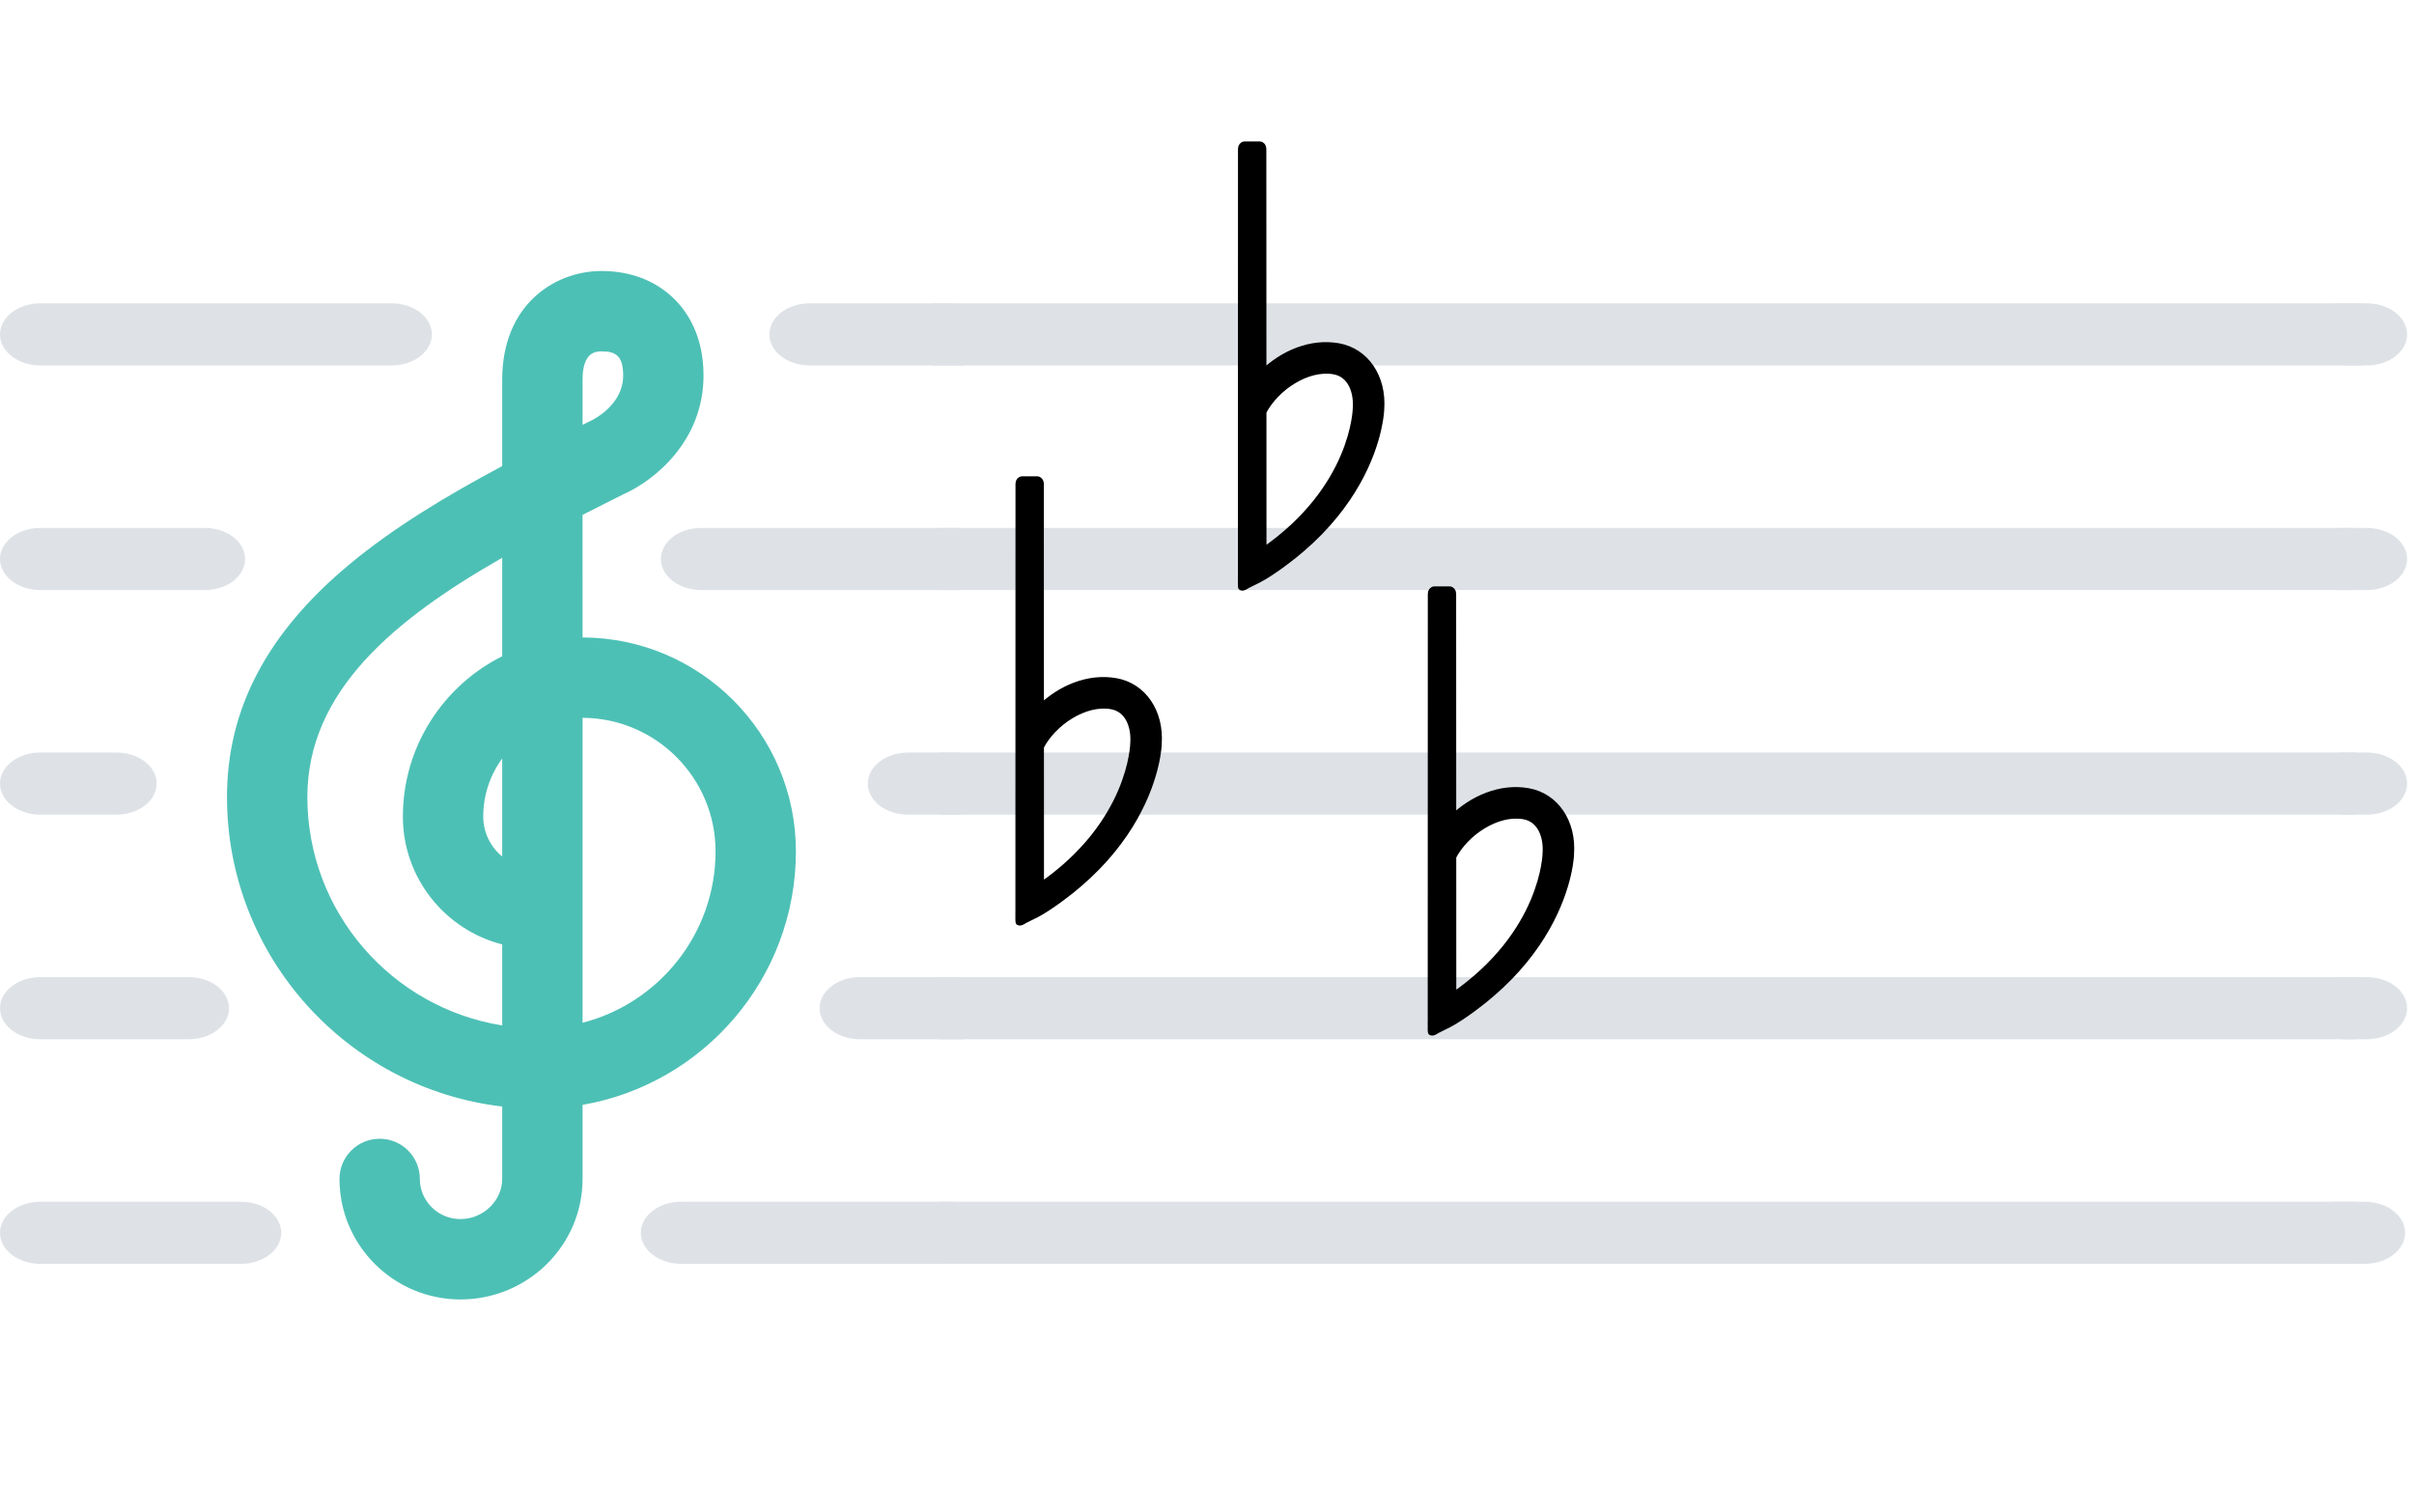 <?xml version="1.0" encoding="utf-8"?>
<!-- Generator: Adobe Illustrator 16.0.0, SVG Export Plug-In . SVG Version: 6.00 Build 0)  -->
<!DOCTYPE svg PUBLIC "-//W3C//DTD SVG 1.1//EN" "http://www.w3.org/Graphics/SVG/1.1/DTD/svg11.dtd">
<svg version="1.1" id="Capa_1" xmlns="http://www.w3.org/2000/svg" xmlns:xlink="http://www.w3.org/1999/xlink" x="0px" y="0px"
	 width="1397.14px" height="875.445px" viewBox="-20 -33.555 1397.14 875.445" enable-background="new -20 -33.555 1397.14 875.445"
	 xml:space="preserve">
<g id="STAFF_2_">
	<g>
		<g>
			<g>
				<g>
					<path fill="#DEE2E6" d="M1348.723,662.031h-18.794c-0.887,4.707-1.859,9.436-2.931,14.192
						c-1.431,7.368-1.72,14.561-1.635,21.745h23.358c12.844,0,23.253-8.045,23.253-17.969S1361.566,662.031,1348.723,662.031z"/>
					<rect x="523.509" y="662.031" fill="#DEE2E6" width="819.58" height="35.938"/>
					<path fill="#DEE2E6" d="M529.14,676.224c1.07-4.757,2.044-9.485,2.931-14.192h-157.93c-12.843,0-23.254,8.045-23.254,17.969
						s10.411,17.969,23.254,17.969h153.364C527.421,690.784,527.71,683.592,529.14,676.224z"/>
					<path fill="#DEE2E6" d="M119.519,662.031H3.253C-9.59,662.031-20,670.076-20,680s10.41,17.969,23.253,17.969h116.267
						c12.843,0,23.253-8.045,23.253-17.969S132.362,662.031,119.519,662.031z"/>
				</g>
				<g>
					<path fill="#DEE2E6" d="M1349.885,532.031h-17.646c0.278,5.297,0.824,10.592,1.76,15.889
						c0.771,6.706,1.275,13.383,1.542,20.049h14.345c12.843,0,23.253-8.044,23.253-17.969
						C1373.139,540.076,1362.727,532.031,1349.885,532.031z"/>
					<rect x="523.509" y="532.031" fill="#DEE2E6" width="819.58" height="35.938"/>
					<path fill="#DEE2E6" d="M3.253,567.969h86.036c12.843,0,23.254-8.044,23.254-17.969c0-9.924-10.411-17.969-23.254-17.969H3.253
						C-9.59,532.031-20,540.076-20,550C-20,559.925-9.59,567.969,3.253,567.969z"/>
					<path fill="#DEE2E6" d="M534.381,532.031h-56.765c-12.843,0-23.253,8.045-23.253,17.969c0,9.925,10.41,17.969,23.253,17.969
						h60.065c-0.267-6.666-0.771-13.344-1.542-20.049C535.205,542.623,534.659,537.327,534.381,532.031z"/>
				</g>
				<g>
					<path fill="#DEE2E6" d="M1349.885,402.031h-16.057c0.396,11.979,0.68,23.958,0.607,35.938h15.448
						c12.843,0,23.253-8.045,23.253-17.969C1373.137,410.075,1362.727,402.031,1349.885,402.031z"/>
					<rect x="523.509" y="402.031" fill="#DEE2E6" width="819.58" height="35.937"/>
					<path fill="#DEE2E6" d="M3.253,437.969h44.182c12.843,0,23.253-8.045,23.253-17.969c0-9.925-10.41-17.969-23.253-17.969H3.253
						C-9.59,402.031-20,410.076-20,420S-9.59,437.969,3.253,437.969z"/>
					<path fill="#DEE2E6" d="M535.97,402.031h-30.449c-12.843,0-23.253,8.044-23.253,17.969c0,9.924,10.41,17.969,23.253,17.969
						h31.058C536.65,425.989,536.366,414.01,535.97,402.031z"/>
				</g>
				<g>
					<path fill="#DEE2E6" d="M1349.885,272.031h-16.244c-1.058,11.979-1.519,23.958-1.607,35.938h17.853
						c12.843,0,23.253-8.045,23.253-17.969S1362.727,272.031,1349.885,272.031z"/>
					<rect x="523.509" y="272.031" fill="#DEE2E6" width="819.58" height="35.938"/>
					<path fill="#DEE2E6" d="M3.253,307.969h95.338c12.844,0,23.254-8.045,23.254-17.969s-10.41-17.969-23.254-17.969H3.253
						C-9.59,272.031-20,280.076-20,289.999C-20,299.923-9.59,307.969,3.253,307.969z"/>
					<path fill="#DEE2E6" d="M385.767,272.031c-12.843,0-23.253,8.044-23.253,17.969s10.41,17.969,23.253,17.969h148.407
						c0.09-11.979,0.551-23.958,1.607-35.938H385.767L385.767,272.031z"/>
				</g>
				<g>
					<path fill="#DEE2E6" d="M1349.885,142.031h-19.688c1.429,2.806,2.526,5.65,2.801,8.608c1.758,9.056,2.813,18.179,3.374,27.329
						h13.513c12.843,0,23.253-8.044,23.253-17.968C1373.138,150.076,1362.727,142.031,1349.885,142.031z"/>
					<rect x="519.139" y="142.031" fill="#DEE2E6" width="828.188" height="35.937"/>
					<path fill="#DEE2E6" d="M532.34,142.031h-83.789c-12.844,0-23.253,8.044-23.253,17.968c0,9.923,10.409,17.969,23.253,17.969
						h89.964c-0.562-9.149-1.616-18.272-3.374-27.329C534.866,147.681,533.768,144.837,532.34,142.031z"/>
					<path fill="#DEE2E6" d="M3.253,177.968h203.465c12.844,0,23.254-8.044,23.254-17.969s-10.41-17.968-23.254-17.968H3.253
						C-9.59,142.031-20,150.075-20,160S-9.59,177.968,3.253,177.968z"/>
				</g>
			</g>
		</g>
	</g>
</g>
<path id="CLEF_2_" fill="#4DC0B5" d="M440.645,459.21c0-68.152-55.359-123.619-123.475-123.789V264.45
	c7.865-4.009,15.778-7.983,23.667-11.941c17.585-7.753,46.344-30.54,46.344-68.746c0-22.784-9.236-36.675-16.984-44.315
	c-10.709-10.563-25.26-16.144-42.081-16.144c-0.272,0-0.545,0.005-0.878,0.012c-27.247,0.464-56.573,20.307-56.573,62.772v50.13
	c-31.739,16.932-62.357,35.229-88.325,56.812c-47.748,39.69-70.959,83.773-70.959,134.761c0,92.321,69.726,168.662,159.284,179.12
	v41.915c0,12.604-11.064,23.253-24.164,23.253c-12.961,0-23.505-10.432-23.505-23.253c0-12.843-10.41-23.254-23.253-23.254
	s-23.254,10.411-23.254,23.254c0,38.465,31.407,69.759,70.012,69.759c38.967,0,70.671-31.294,70.671-69.759v-42.869
	C387.202,593.846,440.645,532.649,440.645,459.21z M270.664,462.209c-6.699-5.477-10.984-13.8-10.984-23.105
	c0-12.573,4.081-24.214,10.984-33.663V462.209z M270.664,346.289c-34.053,17.016-57.491,52.229-57.491,92.813
	c0,35.592,24.483,65.567,57.491,73.984v46.885c-63.83-10.129-112.776-65.546-112.776-132.181
	c0-61.271,50.313-102.81,112.776-138.491V346.289z M317.171,186.088c0-16.087,7.89-16.221,10.794-16.271l0.282-0.006
	c7.873,0.024,12.43,2.348,12.43,13.952c0,16.983-17.041,25.446-18.865,26.301c-0.541,0.218-0.677,0.298-1.25,0.586
	c-1.131,0.566-2.26,1.135-3.391,1.702V186.088z M317.171,558.427v-176.5c42.472,0.169,76.968,34.772,76.968,77.282
	C394.138,506.9,361.372,547.082,317.171,558.427z"/>
<g id="SHARPS" display="none">
	
		<path display="inline" stroke="#000000" stroke-width="7" stroke-linecap="round" stroke-linejoin="round" stroke-miterlimit="10" d="
		M701.3,118.476c0.506-0.069,0.883-0.502,0.883-1.008v-15.563c0-0.615-0.538-1.083-1.142-1.006l-35.005,4.54l4.546-34.999
		c0.078-0.609-0.395-1.148-1.009-1.148H654.01c-0.508,0-0.938,0.382-1.007,0.886l-4.882,37.587l-60.413,7.839l5.857-45.163
		c0.082-0.609-0.395-1.148-1.008-1.148h-15.564c-0.509,0-0.941,0.382-1.01,0.886l-6.197,47.753l-47.751,6.195
		c-0.505,0.068-0.884,0.497-0.884,1.008v15.562c0,0.616,0.541,1.089,1.147,1.01l45.165-5.859l-7.836,60.415l-37.592,4.881
		c-0.505,0.067-0.884,0.497-0.884,1.008v15.563c0,0.613,0.541,1.088,1.147,1.006l34.999-4.542l-4.542,35.002
		c-0.077,0.608,0.393,1.148,1.007,1.148h15.564c0.508,0,0.942-0.383,1.009-0.889l4.877-37.586l60.417-7.842l-5.858,45.169
		c-0.081,0.608,0.394,1.148,1.008,1.148h15.563c0.509,0,0.945-0.383,1.012-0.889l6.19-47.753l47.756-6.191
		c0.509-0.071,0.882-0.498,0.882-1.011v-15.564c0-0.608-0.537-1.088-1.141-1.009l-45.173,5.858l7.843-60.415L701.3,118.476z
		 M637.959,186.095l-60.422,7.845l7.843-60.42l60.418-7.842L637.959,186.095z"/>
	<path stroke="#000000" stroke-width="7" stroke-linecap="round" stroke-linejoin="round" stroke-miterlimit="10" d="
		M826.216,306.984c0.5-0.069,0.882-0.498,0.882-1.008v-15.563c0-0.615-0.544-1.083-1.146-1.006l-35,4.54l4.546-34.998
		c0.075-0.609-0.395-1.146-1.009-1.146h-15.563c-0.508,0-0.944,0.379-1.009,0.883l-4.881,37.587l-60.411,7.843l5.856-45.167
		c0.082-0.609-0.395-1.147-1.012-1.147h-15.563c-0.506,0-0.938,0.38-1.007,0.884l-6.197,47.754l-47.752,6.194
		c-0.503,0.068-0.883,0.497-0.883,1.008v15.562c0,0.617,0.541,1.089,1.148,1.012l45.164-5.862l-7.841,60.416l-37.589,4.885
		c-0.503,0.063-0.883,0.493-0.883,1.005v15.562c0,0.617,0.541,1.089,1.148,1.007l34.996-4.543l-4.543,35.003
		c-0.072,0.604,0.392,1.147,1.009,1.147h15.563c0.508,0,0.946-0.383,1.013-0.891l4.877-37.584l60.411-7.842l-5.856,45.17
		c-0.082,0.604,0.396,1.147,1.012,1.147h15.563c0.508,0,0.938-0.383,1.004-0.891l6.198-47.752l47.755-6.191
		c0.506-0.068,0.883-0.499,0.883-1.01v-15.563c0-0.612-0.545-1.087-1.146-1.008l-45.167,5.858l7.843-60.414L826.216,306.984z
		 M762.868,374.604l-60.415,7.844l7.844-60.42l60.417-7.839L762.868,374.604z"/>
	<path stroke="#000000" stroke-width="7" stroke-linecap="round" stroke-linejoin="round" stroke-miterlimit="10" d="
		M957.982,73.451c0.504-0.069,0.882-0.501,0.882-1.008V56.879c0-0.615-0.537-1.086-1.141-1.009l-35.005,4.543l4.546-35.001
		c0.078-0.606-0.395-1.146-1.01-1.146h-15.563c-0.508,0-0.938,0.382-1.008,0.884l-4.882,37.589l-60.411,7.84l5.857-45.166
		c0.081-0.606-0.396-1.146-1.013-1.146h-15.563c-0.506,0-0.938,0.382-1.006,0.883l-6.197,47.753L778.718,79.1
		c-0.504,0.07-0.884,0.495-0.884,1.009v15.562c0,0.613,0.542,1.089,1.148,1.01l45.164-5.86l-7.841,60.415l-37.588,4.881
		c-0.504,0.063-0.884,0.497-0.884,1.005v15.562c0,0.617,0.542,1.089,1.148,1.01l34.995-4.546l-4.535,35.002
		c-0.076,0.607,0.385,1.151,1.002,1.151h15.563c0.508,0,0.946-0.382,1.013-0.89l4.877-37.588l60.419-7.839l-5.864,45.166
		c-0.081,0.607,0.396,1.151,1.012,1.151h15.563c0.509,0,0.94-0.382,1.012-0.89l6.19-47.753l47.756-6.194
		c0.505-0.068,0.882-0.495,0.882-1.01v-15.563c0-0.611-0.537-1.087-1.141-1.008l-45.173,5.857l7.843-60.414L957.982,73.451z
		 M894.641,141.066l-60.422,7.848l7.844-60.42l60.418-7.843L894.641,141.066z"/>
	<path stroke="#000000" stroke-width="7" stroke-linecap="round" stroke-linejoin="round" stroke-miterlimit="10" d="
		M1084.421,248.55c0.508-0.071,0.887-0.502,0.887-1.011v-15.564c0-0.611-0.541-1.083-1.146-1.006l-35.004,4.54l4.545-34.998
		c0.078-0.608-0.394-1.145-1.009-1.145h-15.563c-0.509,0-0.938,0.382-1.002,0.882l-4.881,37.59l-60.419,7.84l5.857-45.167
		c0.082-0.608-0.396-1.145-1.009-1.145h-15.562c-0.512,0-0.943,0.382-1.011,0.882l-6.198,47.754l-47.752,6.194
		c-0.503,0.072-0.883,0.497-0.883,1.011v15.562c0,0.613,0.541,1.089,1.148,1.01l45.163-5.86l-7.84,60.415l-37.589,4.881
		c-0.503,0.063-0.883,0.497-0.883,1.005v15.562c0,0.617,0.541,1.089,1.148,1.007l34.996-4.543l-4.536,35.001
		c-0.077,0.608,0.393,1.153,1.002,1.153h15.563c0.515,0,0.944-0.382,1.011-0.893l4.877-37.585l60.42-7.839l-5.857,45.165
		c-0.082,0.608,0.391,1.153,1.004,1.153h15.563c0.51,0,0.947-0.382,1.012-0.893l6.194-47.752l47.753-6.192
		c0.512-0.068,0.886-0.499,0.886-1.01v-15.563c0-0.612-0.541-1.087-1.146-1.008l-45.172,5.857l7.842-60.414L1084.421,248.55z
		 M1021.082,316.166l-60.424,7.846l7.844-60.419l60.419-7.843L1021.082,316.166z"/>
	<path stroke="#000000" stroke-width="7" stroke-linecap="round" stroke-linejoin="round" stroke-miterlimit="10" d="
		M1212.673,442.409c0.506-0.068,0.888-0.499,0.888-1.011v-15.561c0-0.615-0.544-1.083-1.148-1.006l-35,4.539l4.541-34.998
		c0.078-0.609-0.394-1.149-1.007-1.149h-15.562c-0.512,0-0.941,0.382-1.005,0.886l-4.88,37.586l-60.42,7.84l5.857-45.163
		c0.082-0.609-0.394-1.149-1.005-1.149h-15.563c-0.514,0-0.946,0.382-1.015,0.886l-6.193,47.75l-47.755,6.198
		c-0.505,0.068-0.884,0.493-0.884,1.005v15.564c0,0.612,0.541,1.088,1.148,1.011l45.163-5.86L1071,520.197l-37.593,4.882
		c-0.505,0.063-0.884,0.493-0.884,1.001v15.563c0,0.616,0.541,1.092,1.148,1.011l35.003-4.547l-4.543,35.005
		c-0.077,0.608,0.393,1.15,1.004,1.15h15.566c0.51,0,0.939-0.38,1.006-0.894l4.877-37.586l60.42-7.841l-5.857,45.17
		c-0.082,0.608,0.391,1.15,1.004,1.15h15.563c0.512,0,0.946-0.38,1.011-0.894l6.197-47.753l47.75-6.188
		c0.512-0.068,0.889-0.502,0.889-1.014v-15.563c0-0.612-0.545-1.083-1.148-1.005l-45.166,5.857l7.838-60.417L1212.673,442.409z
		 M1149.332,510.028l-60.423,7.843l7.843-60.418l60.422-7.844L1149.332,510.028z"/>
	<path stroke="#000000" stroke-width="7" stroke-linecap="round" stroke-linejoin="round" stroke-miterlimit="10" d="
		M1324.268,184.815c0.501-0.068,0.883-0.501,0.883-1.008v-15.563c0-0.615-0.544-1.083-1.147-1.006l-34.999,4.54l4.54-34.999
		c0.076-0.609-0.388-1.148-1.003-1.148h-15.563c-0.511,0-0.945,0.382-1.009,0.886l-4.881,37.587l-60.417,7.839l5.855-45.163
		c0.085-0.609-0.388-1.148-1.005-1.148h-15.563c-0.507,0-0.94,0.382-1.014,0.886l-6.19,47.752l-47.752,6.196
		c-0.509,0.068-0.884,0.496-0.884,1.008v15.561c0,0.617,0.535,1.089,1.143,1.011l45.17-5.86l-7.84,60.415l-37.589,4.881
		c-0.509,0.067-0.884,0.497-0.884,1.007v15.563c0,0.613,0.535,1.089,1.143,1.007l35.002-4.543l-4.543,35.001
		c-0.077,0.608,0.393,1.149,1.01,1.149h15.563c0.508,0,0.939-0.383,1.009-0.89l4.876-37.588l60.416-7.84l-5.857,45.168
		c-0.082,0.608,0.397,1.149,1.012,1.149h15.561c0.511,0,0.941-0.383,1.007-0.89l6.198-47.753l47.755-6.191
		c0.506-0.071,0.882-0.498,0.882-1.013v-15.563c0-0.608-0.544-1.087-1.147-1.008l-45.166,5.857l7.843-60.414L1324.268,184.815z
		 M1260.922,252.435l-60.415,7.844l7.837-60.419l60.424-7.843L1260.922,252.435z"/>
</g>
<g id="FLATS">
	<g>
		<path stroke="#000000" stroke-width="4" stroke-linecap="round" stroke-linejoin="round" stroke-miterlimit="10" d="
			M625.902,360.968c-16.163-2.903-32.34,4.299-43.713,15.35l-0.05-129.941c0-1.228-0.815-2.224-1.815-2.224h-8.777
			c-1.008,0-1.823,1.007-1.817,2.24l-0.053,247.674c-0.136,0.41,0,1.096-0.005,1.533c-0.003,0.563-0.003,1.125-0.006,1.688
			c0,0.508-0.002,1.019,0,1.529c0.003,0.309,0.034,0.618,0.058,0.93c0.02,0.268-0.028,0.398,0.245,0.418
			c1.12,0.107,2.243-0.851,3.181-1.348c2.146-1.135,4.379-2.107,6.528-3.238c4.495-2.367,8.683-5.31,12.885-8.29
			c2.501-1.777,4.853-3.723,7.302-5.56c1.537-1.269,3.086-2.527,4.6-3.827c3.608-3.096,7.082-6.35,10.399-9.751
			c3.042-3.125,5.951-6.374,8.699-9.749c2.523-3.094,4.91-6.284,7.154-9.584c2.045-3.001,3.967-6.08,5.753-9.247
			c1.622-2.855,3.126-5.78,4.513-8.754c1.236-2.657,2.375-5.361,3.413-8.104c0.906-2.396,1.737-4.823,2.476-7.281
			c0.625-2.078,1.189-4.181,1.676-6.299c0.396-1.709,0.747-3.43,1.037-5.161c0.221-1.278,0.404-2.561,0.552-3.852
			c0.089-0.793,0.168-1.59,0.209-2.384c0.012-0.235,0.012-0.473,0.025-0.71C651.673,378.623,641.601,363.798,625.902,360.968z
			 M636.162,396.514c0,0.486-0.823,46.436-53.94,82.944l-0.025-80.865c7.181-13.895,25.502-26.427,41.185-23.611
			C633.117,376.732,636.827,386.814,636.162,396.514z"/>
	</g>
	<g>
		<path stroke="#000000" stroke-width="4" stroke-linecap="round" stroke-linejoin="round" stroke-miterlimit="10" d="
			M754.68,167.118c-16.164-2.903-32.342,4.299-43.714,15.35l-0.05-129.941c0-1.227-0.816-2.224-1.815-2.224h-8.776
			c-1.01,0-1.825,1.007-1.818,2.24l-0.054,247.675c-0.135,0.41,0,1.096-0.004,1.532c-0.004,0.563-0.004,1.125-0.006,1.688
			c0,0.506-0.003,1.018,0,1.528c0.002,0.31,0.034,0.619,0.057,0.93c0.021,0.268-0.027,0.397,0.245,0.417
			c1.119,0.107,2.244-0.85,3.181-1.348c2.146-1.134,4.38-2.106,6.528-3.238c4.495-2.366,8.684-5.308,12.886-8.29
			c2.503-1.777,4.854-3.722,7.303-5.559c1.536-1.269,3.085-2.528,4.599-3.829c3.609-3.094,7.082-6.348,10.399-9.75
			c3.042-3.125,5.951-6.374,8.699-9.749c2.522-3.093,4.909-6.284,7.155-9.583c2.045-3.001,3.967-6.081,5.752-9.248
			c1.622-2.855,3.126-5.779,4.515-8.754c1.234-2.658,2.376-5.36,3.411-8.103c0.908-2.398,1.737-4.825,2.476-7.282
			c0.625-2.079,1.189-4.182,1.676-6.299c0.397-1.711,0.747-3.43,1.039-5.161c0.22-1.278,0.402-2.562,0.55-3.852
			c0.089-0.794,0.168-1.59,0.21-2.383c0.011-0.236,0.011-0.473,0.026-0.711C780.449,184.774,770.378,169.948,754.68,167.118z
			 M764.938,202.665c0,0.487-0.821,46.435-53.939,82.944l-0.025-80.866c7.181-13.894,25.501-26.426,41.186-23.609
			C761.893,182.882,765.603,192.964,764.938,202.665z"/>
	</g>
	<g>
		<path stroke="#000000" stroke-width="4" stroke-linecap="round" stroke-linejoin="round" stroke-miterlimit="10" d="
			M864.537,424.657c-16.164-2.903-32.34,4.3-43.713,15.35l-0.051-129.941c0-1.228-0.814-2.224-1.813-2.224h-8.778
			c-1.009,0-1.822,1.007-1.816,2.241l-0.054,247.675c-0.136,0.41,0,1.096-0.004,1.532c-0.004,0.564-0.004,1.123-0.006,1.688
			c0,0.508-0.005,1.018,0,1.528c0.002,0.311,0.033,0.62,0.058,0.933c0.018,0.266-0.029,0.395,0.243,0.416
			c1.119,0.108,2.243-0.85,3.183-1.349c2.144-1.134,4.379-2.104,6.526-3.236c4.497-2.367,8.684-5.309,12.887-8.292
			c2.501-1.775,4.854-3.72,7.301-5.559c1.536-1.268,3.087-2.527,4.6-3.828c3.609-3.094,7.083-6.348,10.401-9.751
			c3.04-3.124,5.949-6.372,8.698-9.747c2.521-3.094,4.909-6.285,7.153-9.584c2.046-3.001,3.967-6.081,5.753-9.249
			c1.622-2.855,3.127-5.778,4.515-8.752c1.233-2.659,2.375-5.362,3.412-8.104c0.907-2.399,1.737-4.826,2.476-7.282
			c0.624-2.079,1.188-4.181,1.674-6.3c0.398-1.71,0.748-3.43,1.04-5.16c0.219-1.279,0.403-2.563,0.55-3.854
			c0.089-0.794,0.17-1.59,0.209-2.383c0.013-0.235,0.013-0.473,0.027-0.709C890.308,442.313,880.237,427.488,864.537,424.657z
			 M874.795,460.203c0,0.486-0.821,46.438-53.938,82.944l-0.026-80.866c7.18-13.893,25.503-26.427,41.185-23.609
			C871.753,440.421,875.461,450.504,874.795,460.203z"/>
	</g>
	<g display="none">
		
			<path display="inline" stroke="#000000" stroke-width="4" stroke-linecap="round" stroke-linejoin="round" stroke-miterlimit="10" d="
			M984.072,227.354c-16.162-2.903-32.34,4.299-43.712,15.351l-0.051-129.941c0-1.228-0.815-2.225-1.814-2.225h-8.776
			c-1.009,0-1.824,1.007-1.818,2.24l-0.054,247.675c-0.134,0.41,0,1.096-0.004,1.532c-0.004,0.563-0.004,1.125-0.006,1.688
			c0,0.507-0.003,1.018,0,1.528c0.002,0.31,0.035,0.619,0.058,0.931c0.018,0.268-0.028,0.397,0.245,0.417
			c1.119,0.108,2.241-0.85,3.181-1.348c2.146-1.134,4.379-2.105,6.528-3.237c4.495-2.367,8.682-5.309,12.885-8.291
			c2.503-1.777,4.854-3.722,7.303-5.559c1.536-1.269,3.085-2.528,4.6-3.829c3.607-3.094,7.081-6.348,10.399-9.75
			c3.042-3.125,5.951-6.373,8.698-9.748c2.523-3.094,4.909-6.285,7.155-9.584c2.045-3.001,3.967-6.08,5.753-9.248
			c1.622-2.855,3.125-5.779,4.513-8.754c1.235-2.657,2.375-5.36,3.412-8.103c0.906-2.398,1.738-4.825,2.477-7.282
			c0.625-2.079,1.188-4.182,1.675-6.299c0.396-1.711,0.748-3.43,1.039-5.161c0.22-1.278,0.402-2.562,0.551-3.852
			c0.089-0.794,0.168-1.59,0.209-2.383c0.011-0.236,0.011-0.473,0.025-0.711C1009.844,245.011,999.772,230.186,984.072,227.354z
			 M994.332,262.902c0,0.485-0.823,46.435-53.939,82.943l-0.024-80.866c7.18-13.895,25.501-26.426,41.184-23.609
			C991.288,243.119,994.998,253.202,994.332,262.902z"/>
	</g>
	<g display="none">
		
			<path display="inline" stroke="#000000" stroke-width="4" stroke-linecap="round" stroke-linejoin="round" stroke-miterlimit="10" d="
			M1088.034,487.978c-16.164-2.903-32.339,4.298-43.713,15.351l-0.051-129.942c0-1.228-0.816-2.225-1.813-2.225h-8.779
			c-1.009,0-1.824,1.008-1.817,2.241l-0.052,247.676c-0.137,0.408,0,1.095-0.004,1.531c-0.006,0.563-0.006,1.124-0.008,1.688
			c0,0.507-0.004,1.017,0,1.528c0.002,0.311,0.034,0.619,0.057,0.93c0.02,0.269-0.027,0.397,0.245,0.418
			c1.12,0.107,2.244-0.851,3.181-1.348c2.146-1.135,4.379-2.105,6.528-3.238c4.495-2.367,8.684-5.308,12.888-8.29
			c2.5-1.777,4.852-3.722,7.301-5.559c1.535-1.269,3.085-2.528,4.599-3.829c3.609-3.093,7.083-6.347,10.399-9.751
			c3.042-3.124,5.951-6.372,8.699-9.748c2.523-3.093,4.911-6.284,7.154-9.583c2.046-3.001,3.967-6.082,5.753-9.249
			c1.622-2.854,3.126-5.778,4.515-8.754c1.234-2.657,2.375-5.359,3.412-8.102c0.907-2.399,1.736-4.826,2.475-7.282
			c0.625-2.08,1.189-4.183,1.676-6.301c0.397-1.709,0.748-3.429,1.039-5.16c0.219-1.278,0.403-2.562,0.551-3.853
			c0.088-0.794,0.169-1.59,0.209-2.384c0.012-0.235,0.012-0.473,0.026-0.709C1113.803,505.634,1103.733,490.808,1088.034,487.978z
			 M1098.294,523.524c0,0.485-0.822,46.435-53.941,82.944l-0.024-80.867c7.181-13.894,25.502-26.426,41.185-23.608
			C1095.25,503.742,1098.958,513.824,1098.294,523.524z"/>
	</g>
</g>
</svg>
